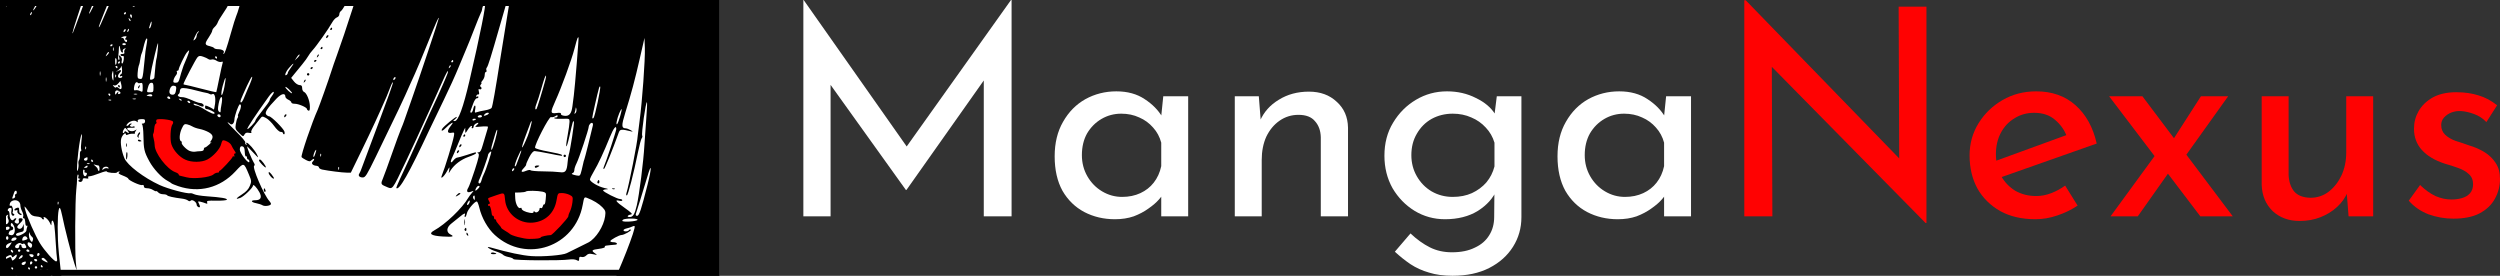 <svg width="2085" height="230" viewBox="0 0 2085 230" fill="none" xmlns="http://www.w3.org/2000/svg">
<rect x="0" y="0" width="2085" height="230" fill="#333333" stroke="none"/>
<g clip-path="url(#clip0_666_12637)">
<rect width="600" height="230" fill="white"/>
<path d="M126 123V101.5L126.5 96L150.5 98L146 109V119L151 126L158 130H168L177 124L182.5 114H189.5L197 124L199 132L189.5 142.5L170 150.5H150.5L137.5 142.5L126 123Z" fill="#FF0202" stroke="black"/>
<path d="M406.5 178L402.5 166L413.5 157L422.5 160L425 171.5L431.5 178L441 183.5L453 180L458.5 171.5L462 157H471.5L481 163V171.5L475.5 183.5L466 195L453 202.5H441L425 199L413.5 189L406.5 178Z" fill="#FF0202" stroke="black"/>
<path fill-rule="evenodd" clip-rule="evenodd" d="M-77.904 17.239C-85.448 49.114 -88.03 64.52 -90.516 92.5C-91.771 106.614 -92.567 111.364 -94.204 114.5C-95.352 116.7 -99.631 124.575 -103.712 132C-107.794 139.425 -113.765 151.35 -116.983 158.5C-120.2 165.65 -125.345 176.99 -128.416 183.699C-133.059 193.843 -133.987 196.791 -133.921 201.199C-133.878 204.115 -133.588 205.825 -133.278 205C-128.926 193.432 -116.019 163.778 -109.556 150.5C-101.183 133.295 -93.094 118.668 -92.965 120.5C-92.457 127.755 -93.419 148.722 -94.475 153.408C-95.23 156.759 -97.032 167.6 -98.479 177.5C-99.925 187.4 -101.55 196.306 -102.089 197.291C-102.627 198.276 -102.819 199.484 -102.515 199.976C-101.675 201.335 -104.629 222.951 -106.277 227.5C-107.073 229.7 -108.71 235.775 -109.914 241C-111.117 246.225 -112.334 251.287 -112.618 252.25C-113.107 253.905 -109.356 254 -43.651 254C11.001 254 25.941 253.733 26.338 252.75C26.741 251.75 26.858 251.75 26.921 252.75C26.98 253.687 30.513 254 41.019 254H55.038L54.521 251.75C52.38 242.437 48.822 212.751 48.319 200C47.708 184.533 48.44 172.536 49.939 173.462C50.374 173.731 51.275 176.775 51.94 180.226C53.639 189.032 59.59 212.336 61.971 219.5L63.965 225.5L63.232 218.5C62.37 210.261 62.634 167.167 63.6 158.5C63.968 155.2 64.292 150.838 64.32 148.806C64.348 146.774 64.718 145.326 65.142 145.588C65.566 145.85 65.659 146.725 65.349 147.532C65.026 148.376 65.363 149.007 66.143 149.015C67.285 149.028 67.286 149.167 66.143 149.89C65.197 150.49 65.122 150.957 65.893 151.434C67.295 152.3 69 151.282 69 149.58C69 148.71 69.88 148.446 71.649 148.784C73.477 149.133 74.078 148.935 73.59 148.145C73.155 147.441 73.602 147 74.751 147C75.78 147 79.406 145.908 82.81 144.574C86.215 143.24 89 142.518 89 142.969C89 144.046 97.005 144.801 97.634 143.784C97.9 143.353 98.654 143.007 99.309 143.015C100.141 143.026 100.107 143.28 99.195 143.858C98.293 144.431 99.296 145.223 102.445 146.426C104.95 147.383 107 148.538 107 148.993C107 150.318 117.007 154.934 118.575 154.333C119.444 153.999 120 154.413 120 155.393C120 156.483 120.893 157 122.777 157C124.305 157 126.496 157.659 127.646 158.465C128.796 159.27 129.957 159.709 130.226 159.441C130.495 159.172 131.284 159.638 131.98 160.476C132.676 161.314 134.513 162 136.063 162C137.614 162 139.124 162.391 139.419 162.869C139.937 163.707 144.769 164.788 151.957 165.673C153.858 165.907 156.015 166.597 156.749 167.207C157.69 167.988 158.398 168.002 159.145 167.255C160.355 166.045 164 168.603 164 170.663C164 172.043 165.865 173.468 166.648 172.686C166.931 172.403 166.627 171.171 165.972 169.948C164.879 167.906 164.974 167.767 167.141 168.234C168.439 168.514 170.366 169.104 171.424 169.545C172.933 170.175 173.217 170.009 172.744 168.775C172.222 167.414 173.277 167.222 180.557 167.351C185.384 167.436 189.086 167.079 189.237 166.512C189.532 165.405 184.447 164.558 172.273 163.685C167.748 163.361 163.131 162.605 162.012 162.006C160.893 161.407 159.42 161.026 158.739 161.159C155.813 161.73 140.24 157.574 133.163 154.334C120.039 148.326 106.203 137.809 103.779 132C101.359 126.202 100.177 118.942 101.105 115.581C101.962 112.477 105 109.736 105 112.067C105 112.679 105.682 112.74 106.75 112.222C107.713 111.755 109.527 111.454 110.782 111.552C112.037 111.65 112.828 111.495 112.54 111.207C112.253 110.919 112.576 109.968 113.259 109.092C114.301 107.756 114.259 107.663 113 108.516C111.242 109.706 109.006 109.764 107.25 108.665C104.97 107.237 105.954 106.303 109.489 106.54C111.408 106.669 112.727 106.368 112.42 105.871C112.113 105.374 111.443 105.226 110.931 105.543C110.419 105.859 109.502 105.81 108.893 105.434C108.122 104.957 108.197 104.49 109.143 103.89C110.051 103.315 110.106 103.026 109.309 103.015C108.654 103.007 107.84 103.45 107.5 104C107.16 104.55 106.389 105 105.786 105C105.183 105 105.462 104.147 106.405 103.105C108.495 100.796 112.492 99.9 114.02 101.399C114.842 102.205 115.057 102.101 114.821 101.014C114.594 99.963 115.452 99.476 117.75 99.351C120.346 99.21 121 99.559 121 101.087C121 102.236 120.301 103.006 119.25 103.015C118.262 103.024 117.935 103.35 118.5 103.765C119.05 104.169 119.55 108.325 119.612 113C119.762 124.383 120.261 126.581 124.458 134.354C128.02 140.951 134.783 148.215 139.858 150.895C141.311 151.663 142.725 152.563 143 152.895C143.275 153.228 145.816 154.29 148.647 155.255C166.006 161.172 183.605 156.645 196.297 142.996C203.521 135.228 203.238 135.157 207.697 145.826C209.798 150.851 209.836 151.37 208.372 155.029C207.286 157.743 205.335 159.86 201.872 162.082C196.62 165.452 195.986 166.716 200.386 165.043C203.355 163.915 211 156.54 211 154.805C211 153.06 214.287 156.477 216.394 160.412C218.675 164.673 217.433 167 212.878 167C208.804 167 209.303 168.647 213.623 169.457C215.616 169.831 218.023 170.622 218.972 171.215C220.844 172.384 226 171.531 226 170.052C226 169.552 225.438 168.536 224.75 167.794C220.053 162.727 209.844 138.89 212.054 138.15C212.706 137.932 212.524 136.922 211.572 135.469C210.231 133.423 206.002 123.244 206.001 122.06C206 121.817 208.267 124.067 211.038 127.06C215.648 132.037 215.933 132.202 214.384 129C212.593 125.299 207.136 119 205.721 119C205.26 119 205.203 119.52 205.595 120.155C206.041 120.876 205.869 121.037 205.138 120.585C204.494 120.187 204.254 119.399 204.603 118.833C204.953 118.266 201.597 114.248 197.145 109.902C192.692 105.556 189.398 102 189.825 102C190.251 102 191.14 102.54 191.8 103.2C193.374 104.774 195.406 102.87 195.5 99.733C195.598 96.473 199.005 87 200.08 87C201.47 87 201.173 90.144 199.476 93.399C198.645 94.993 198.193 96.527 198.473 96.807C198.754 97.087 198.598 97.807 198.128 98.408C197.658 99.009 196.994 101.332 196.653 103.57C196.091 107.262 196.349 107.946 199.425 110.927C202.665 114.068 202.862 114.126 203.872 112.239C204.654 110.778 205.628 110.397 207.613 110.777C209.468 111.131 210.079 110.937 209.591 110.147C209.202 109.518 210.255 107.315 211.93 105.252C213.605 103.188 215.796 100.432 216.798 99.126C218.573 96.812 218.702 96.794 221.842 98.418C223.614 99.335 226.667 102.315 228.626 105.042C230.755 108.006 232.954 110 234.094 110C235.142 110 236 110.45 236 111C236 111.55 236.408 112 236.906 112C237.405 112 237.55 110.994 237.228 109.765C236.578 107.278 226.266 97 224.421 97C223.774 97 222.686 96.326 222.002 95.502C220.604 93.817 222.89 90.281 230.537 82.301C234.649 78.008 238 77.257 238 80.628C238 81.406 239.125 82.555 240.5 83.182C241.875 83.808 243 84.832 243 85.457C243 86.082 244.238 86.566 245.75 86.534C248.794 86.468 256 89.549 256 90.916C256 91.395 256.573 92.006 257.274 92.275C258.189 92.626 258.518 91.598 258.441 88.632C258.317 83.798 255.737 77.497 253.537 76.653C252.692 76.328 252 74.924 252 73.531C252 71.589 251.476 70.987 249.75 70.945C248.497 70.914 246.465 69.579 245.163 67.931L242.826 64.974L245.451 61.737C246.894 59.957 249.855 56.339 252.031 53.697C254.206 51.056 256.494 47.906 257.115 46.697C257.736 45.489 259.378 43.284 260.763 41.798C263.94 38.391 274.301 23.692 276.959 18.823C278.063 16.8 279.874 14.857 280.983 14.505C282.092 14.153 283 13.018 283 11.982C283 10.947 283.563 9.74 284.25 9.3C284.938 8.86 286.541 6.588 287.814 4.25L290.128 -1.02539e-05H245.635H201.142L199.532 5.75C198.647 8.912 197.488 12.4 196.955 13.5C196.423 14.6 194.468 20.9 192.611 27.5C188.95 40.513 187.374 45 186.466 45C186.145 45 186.191 44.5 186.569 43.888C187.474 42.424 185.172 41.034 181.809 41.015C180.329 41.007 178.861 40.585 178.548 40.077C178.234 39.569 176.637 38.86 175 38.5C170.676 37.55 170.518 36.504 173.935 31.441C175.621 28.943 177 26.317 177 25.605C177 24.893 177.889 23.506 178.974 22.523C180.06 21.54 181.239 19.824 181.593 18.709C181.946 17.593 183.982 14.165 186.117 11.09C188.251 8.016 189.998 5.085 189.999 4.579C189.999 4.072 190.745 2.835 191.655 1.829C193.256 0.06 192.015 -1.02539e-05 153.855 -1.02539e-05C114.154 -1.02539e-05 111.386 0.237 112.646 3.521C113.292 5.202 111.347 6.371 110.415 4.862C109.93 4.077 110.128 3.961 111.015 4.51C111.956 5.091 112.168 4.881 111.748 3.786C111.423 2.938 111.684 1.701 112.328 1.037C113.236 0.103 112.936 -0.094 111 0.165C109.625 0.349 108.5 1.025 108.5 1.667C108.5 2.308 108.177 3.157 107.781 3.552C107.386 3.947 107.251 3.291 107.482 2.094C107.887 -0.007 107.637 -0.072 100.275 0.209L92.65 0.5L89.075 8.65C87.109 13.132 84.888 18.221 84.141 19.957C83.393 21.694 82.606 22.939 82.391 22.724C82.176 22.51 84.025 17.434 86.5 11.444C88.975 5.455 91 0.43 91 0.277C91 0.125 88.608 -1.02539e-05 85.684 -1.02539e-05H80.368L77.506 5.988C73.918 13.495 73.049 13.208 76.403 5.624L78.89 -1.02539e-05H75.033H71.175L68.224 7.75C66.601 12.013 64.247 18.323 62.994 21.774C58.856 33.163 59.936 27.609 64.51 13.969C66.98 6.607 69 0.452 69 0.292C69 0.131 60.983 -1.02539e-05 51.184 -1.02539e-05H33.368L31.137 3.97C29.91 6.154 28.423 8.239 27.832 8.604C27.242 8.968 27.981 7.182 29.475 4.633L32.19 -1.02539e-05H20.33H8.47L-2.391 17.75C-16.179 40.284 -18.974 44.669 -18.988 43.791C-18.999 43.126 -2.274 13.679 2.476 6C3.667 4.075 4.973 1.938 5.379 1.25C5.962 0.264 0.985 0.002 -18.191 0.009L-42.5 0.018L-47.828 13.759C-52.34 25.396 -57.707 37.162 -55.465 30.5C-55.095 29.4 -54.42 27.375 -53.966 26C-53.512 24.625 -51.149 18.244 -48.715 11.819L-44.29 0.138L-59.054 0.058L-73.819 -0.023L-77.904 17.239ZM294.053 7.25C289.629 21.122 284.093 37.553 280.996 46C279.282 50.675 277.183 56.75 276.331 59.5C274.419 65.673 266.222 88.771 264.975 91.5C260.32 101.682 250.741 129.772 251.502 131.004C251.798 131.482 253.455 132.579 255.185 133.442C258.066 134.88 258.484 134.872 260.165 133.351C262.17 131.537 262.747 132.853 260.8 134.8C259.291 136.309 260.811 138.035 263.851 138.264C265.033 138.353 266 138.969 266 139.633C266 140.298 267.238 141.1 268.75 141.417C273.918 142.499 285.495 143.96 289.053 143.98L292.605 144L301.968 124.75C309.902 108.438 315.743 95.808 322.435 80.5C323.156 78.85 324.567 75.291 325.57 72.59C326.573 69.89 327.553 68.16 327.749 68.746C327.944 69.332 322.515 84.591 315.684 102.656C308.853 120.72 302.661 137.3 301.923 139.5C301.186 141.7 300.188 144.043 299.705 144.706C298.427 146.464 299.755 148 302.554 148C304.717 148 305.933 146.065 313.39 130.75C330.924 94.74 337.485 80.908 341.733 71C342.559 69.075 344.494 64.8 346.035 61.5C347.576 58.2 352.275 46.975 356.477 36.555C363.723 18.591 365.9 13.679 365.97 15.142C366.017 16.142 349.825 64.669 343.494 82.5C340.37 91.3 337.45 99.625 337.006 101C336.562 102.375 335.418 105.3 334.463 107.5C333.509 109.7 330.13 118.925 326.954 128C323.778 137.075 320.464 146.173 319.59 148.218C317.395 153.351 317.512 153.769 321.622 155.487C327.856 158.091 326.413 159.895 338.803 134C342.093 127.125 345.773 119.25 346.981 116.5C348.19 113.75 350.455 108.8 352.015 105.5C353.575 102.2 356.861 95 359.317 89.5C361.774 84 364.907 77.025 366.28 74C367.653 70.975 369.758 66.319 370.957 63.653C372.157 60.987 373.365 59.032 373.642 59.308C373.918 59.585 372.987 62.342 371.572 65.435C370.158 68.529 369 71.22 369 71.416C369 71.749 362.273 86.463 357.989 95.5C356.947 97.7 353.198 106.025 349.66 114C343.414 128.076 341.032 133.303 333.709 149C331.784 153.125 330.353 156.654 330.529 156.841C332.79 159.253 341.101 144.631 358.007 108.5C360.323 103.55 365.739 92.3 370.042 83.5C374.346 74.7 379.969 62.325 382.538 56C385.107 49.675 388.017 42.7 389.004 40.5C389.991 38.3 392.884 31.1 395.434 24.5C397.983 17.9 400.504 11.719 401.035 10.764C401.566 9.809 402 8.6 402 8.079C402 6.345 404.047 1.714 404.579 2.246C405.593 3.26 400.417 29.066 391.491 67.5C386.355 89.612 382.18 101.022 379.245 100.968C377.665 100.939 377.682 100.799 379.427 99.479C380.487 98.677 381.14 97.806 380.878 97.545C380.267 96.934 369.914 105.403 368.768 107.45C367.397 109.9 369.4 109.269 372.076 106.408C373.409 104.983 375.398 103.333 376.496 102.741C378.109 101.873 377.954 102.371 375.691 105.339C372.592 109.402 372.956 111.433 376.658 110.725C378.883 110.3 379.039 110.518 378.565 113.381C377.773 118.156 370.987 140.335 368.467 146.386C366.904 150.139 370.22 147.465 372.718 142.959C374.93 138.967 375.138 138.815 374.701 141.5L374.213 144.5L375.856 142.001C379.048 137.15 384.544 133.028 390.736 130.842C394.181 129.625 397 128.263 397 127.815C397 126.723 397.16 126.693 389.355 129.215C385.585 130.434 381.909 131.45 381.187 131.473C380.465 131.497 379.012 132.637 377.959 134.008C375.718 136.925 375.281 134.915 377.305 131C378.015 129.625 380.128 124.675 382 120C383.872 115.325 385.985 110.375 386.695 109L387.988 106.5L388.011 109C388.033 111.432 388.09 111.412 390.115 108.25C391.26 106.462 392.629 105 393.157 105C393.686 105 393.84 105.45 393.5 106C393.16 106.55 393.359 107 393.941 107C394.523 107 395 106.341 395 105.535C395 104.73 395.9 103.589 397 103C399.466 101.68 399.625 102.769 397.25 104.708C395.702 105.972 396.164 106.07 401.25 105.56C404.413 105.242 407 105.356 407 105.813C407 106.27 406.356 108.636 405.569 111.072C404.781 113.507 403.419 118.088 402.541 121.25C401.391 125.391 400.462 127.004 399.222 127.015C397.885 127.027 397.801 127.221 398.846 127.883C399.929 128.57 399.378 131.249 396.021 141.618C393.727 148.703 391.279 155.4 390.58 156.5C388.631 159.571 389.614 161.097 392.769 159.898C395.38 158.905 395.387 158.915 393.541 160.955C392.516 162.087 391.188 163.862 390.589 164.9C385.517 173.683 371.66 186.931 361.929 192.299C357.106 194.959 359.634 196.669 369.235 197.239C377.595 197.735 379.257 197.308 375.744 195.566C371.927 193.674 372.29 189.635 376.574 186.339C378.603 184.777 381.726 182.263 383.514 180.75C387.15 177.673 388.496 177.265 387.638 179.5C387.322 180.325 387.442 181 387.906 181C388.37 181 389.028 179.608 389.369 177.906C389.953 174.983 395.8 168 397.663 168C398.138 168 399.081 170.363 399.759 173.25C401.742 181.702 406.818 190.633 412.686 195.996C438.827 219.887 479.599 205.879 485.985 170.813C487.159 164.368 487.288 164.159 489.567 165.026C494.812 167.02 499.652 169.977 502.392 172.862C504.986 175.592 505.22 176.377 504.661 180.456C503.538 188.649 497.02 198.833 490.754 202.188C488.964 203.146 484.575 205.328 481 207.038C477.425 208.747 473.676 210.59 472.668 211.133C469.476 212.852 452.85 214.237 443.235 213.586C435.568 213.066 424.165 210.656 409.094 206.369C404.273 204.998 408.022 207.846 413.262 209.536C416.143 210.465 418.95 211.779 419.5 212.456C420.05 213.134 422.155 213.997 424.177 214.375C426.2 214.754 428.008 215.525 428.197 216.09C428.575 217.224 467.391 217.514 474.578 216.436C477.035 216.068 479.647 216.276 480.886 216.939C482.734 217.928 483 217.799 483 215.919C483 214.233 483.45 213.884 485.074 214.309C486.343 214.641 487.863 214.137 488.988 213.012C490.487 211.513 491.54 211.326 494.664 212.004C498.325 212.797 498.397 212.765 496.25 211.296C492.868 208.981 493.462 208.298 499.514 207.542C502.546 207.163 504.769 206.436 504.454 205.926C504.14 205.417 504.696 204.923 505.691 204.829C506.686 204.735 508.175 204.558 509 204.435C509.825 204.313 511.539 204.165 512.809 204.106C515.863 203.966 514.586 202 511.441 202C510.098 202 509 201.595 509 201.101C509 200.068 516.433 196 518.319 196C520.467 196 527.141 192.205 526.112 191.569C525.577 191.238 524.856 191.425 524.51 191.984C523.705 193.286 520 193.315 520 192.019C520 191.48 521.237 190.777 522.75 190.459C524.263 190.14 526.239 189.483 527.142 188.998C528.045 188.514 528.993 188.326 529.248 188.581C530.698 190.032 516.812 225.47 507.637 243.73C505.087 248.807 503 253.194 503 253.48C503 253.766 524.825 254 551.5 254H600V127V-1.02539e-05H512.561H425.123L424.438 4.75C424.061 7.362 422.905 14.45 421.869 20.5C420.833 26.55 418.862 38.7 417.489 47.5C413.172 75.166 410.776 88.744 409.984 90.025C409.563 90.707 407.032 91.617 404.359 92.049C401.687 92.481 398.641 93.172 397.591 93.585C395.89 94.254 395.752 93.992 396.316 91.168C396.665 89.426 396.567 88 396.1 88C395.633 88 394.98 89.35 394.65 91C394.32 92.65 393.541 94 392.918 94C392.235 94 392.069 93.306 392.499 92.25C392.891 91.288 393.881 88.588 394.7 86.25C395.518 83.913 396.821 82 397.594 82C398.367 82 399 81.523 399 80.941C399 80.359 398.492 80.196 397.87 80.58C397.178 81.008 396.936 80.74 397.245 79.889C397.523 79.125 398.266 78.616 398.896 78.757C399.658 78.928 399.818 78.125 399.375 76.358C398.928 74.576 399.063 73.921 399.785 74.367C400.377 74.733 401.125 74.606 401.447 74.085C401.769 73.564 401.553 72.842 400.968 72.48C400.227 72.022 400.26 71.392 401.074 70.411C401.718 69.635 401.895 69 401.467 69C401.04 69 401.491 68.115 402.47 67.033C403.449 65.951 404.25 63.926 404.25 62.533C404.25 61.14 404.692 60 405.232 60C405.772 60 405.976 59.38 405.685 58.622C405.394 57.864 405.529 56.851 405.985 56.372C406.996 55.308 409.501 47.314 416.6 22.5C419.589 12.05 422.283 2.713 422.585 1.75C423.105 0.096 419.659 -1.02539e-05 359.75 -1.02539e-05H296.365L294.053 7.25ZM25.459 11.067C25.096 11.653 25.014 12.348 25.276 12.61C25.538 12.872 26.019 12.392 26.345 11.543C27.021 9.781 26.445 9.471 25.459 11.067ZM103.5 11C103.16 11.55 103.359 12 103.941 12C104.523 12 105 11.55 105 11C105 10.45 104.802 10 104.559 10C104.316 10 103.84 10.45 103.5 11ZM108.638 13.5C108.955 14.325 109.391 15 109.607 15C109.823 15 110 14.325 110 13.5C110 12.675 109.564 12 109.031 12C108.499 12 108.322 12.675 108.638 13.5ZM107.564 16.293C107.94 17.279 108.499 17.834 108.807 17.526C109.115 17.219 108.808 16.412 108.124 15.733C107.136 14.753 107.022 14.868 107.564 16.293ZM125.469 19.5C125.211 20.325 124.78 21.698 124.511 22.552C124.243 23.406 124.414 23.862 124.892 23.567C125.37 23.271 125.978 21.898 126.242 20.515C126.764 17.782 126.226 17.075 125.469 19.5ZM275.5 24C275.16 24.55 275.359 25 275.941 25C276.523 25 277 24.55 277 24C277 23.45 276.802 23 276.559 23C276.316 23 275.84 23.45 275.5 24ZM103.667 24.667C103.3 25.033 103 25.798 103 26.367C103 26.993 103.466 26.934 104.183 26.217C104.834 25.566 105.134 24.801 104.85 24.517C104.566 24.233 104.033 24.3 103.667 24.667ZM106.459 25.067C106.096 25.653 106.014 26.348 106.276 26.61C106.538 26.872 107.019 26.392 107.345 25.543C108.021 23.781 107.445 23.471 106.459 25.067ZM164.318 27.25C163.808 27.938 162.828 29.813 162.14 31.418C161.024 34.024 161.056 34.198 162.445 33.046C163.3 32.336 164 31 164 30.078C164 29.155 164.54 27.86 165.2 27.2C165.86 26.54 166.14 26 165.822 26C165.505 26 164.828 26.563 164.318 27.25ZM-79.305 42.23C-84.562 69.092 -88.634 97.47 -87.83 101.646C-87.544 103.128 -87.024 102.774 -85.236 99.882C-83.706 97.407 -83 94.694 -83 91.293C-83 88.559 -81.404 73.596 -79.452 58.042C-77.501 42.488 -76.086 29.581 -76.306 29.36C-76.527 29.14 -77.876 34.931 -79.305 42.23ZM272.667 29.667C272.3 30.033 272 30.798 272 31.367C272 31.993 272.466 31.934 273.183 31.217C273.834 30.566 274.134 29.801 273.85 29.517C273.566 29.233 273.033 29.3 272.667 29.667ZM101.269 31.373C100.951 31.888 101.178 32.008 101.773 31.64C102.369 31.272 103.144 31.877 103.495 32.985C104.15 35.049 106 35.798 106 34C106 33.45 105.495 33 104.878 33C104.083 33 104.105 32.579 104.953 31.556C105.937 30.37 105.767 30.142 104 30.275C102.816 30.364 101.588 30.858 101.269 31.373ZM481.678 31.712C481.391 32.177 480.194 36.323 479.019 40.926C476.737 49.863 468.234 73.068 463.11 84.343C458.823 93.775 458.935 94.953 464.046 94.267C466.968 93.875 468.01 94.068 467.796 94.963C467.622 95.691 468.782 96.356 470.616 96.577C474.737 97.075 476.637 94.82 477.419 88.5C477.76 85.75 478.28 81.7 478.576 79.5C479.468 72.861 482.827 31.524 482.502 31.183C482.336 31.009 481.965 31.247 481.678 31.712ZM121.103 34.25C120.636 35.487 119.92 38.075 119.51 40C119.1 41.925 118.508 43.931 118.195 44.458C117.882 44.984 117.452 46.559 117.24 47.958C116.621 52.05 116.316 53.408 115.658 55C115.318 55.825 114.918 58.525 114.769 61C114.534 64.931 114.769 65.538 116.628 65.804C118.521 66.074 118.839 65.465 119.505 60.304C119.917 57.112 120.41 52.475 120.602 50C121.028 44.501 121.536 40.668 122.493 35.75C123.296 31.625 122.44 30.702 121.103 34.25ZM533.643 48.544C529.468 66.843 526.579 77.654 521.499 94C518.175 104.693 518.24 106.956 521.872 107.035C522.768 107.055 524.625 107.749 526 108.577C527.921 109.735 528.037 109.97 526.5 109.595C518.154 107.557 517.075 107.665 516.012 110.642C510.888 124.989 504.376 141 503.664 141C503.181 141 503.133 140.212 503.558 139.25C505.57 134.688 513.946 109.285 513.971 107.667C514.031 103.859 511.677 106.85 508.566 114.535C503.559 126.903 498.835 136.99 495.265 142.941C493.469 145.934 492 148.966 492 149.679C492 151.559 498.954 155.657 504.085 156.801C507.42 157.545 507.828 157.812 505.75 157.893C504.237 157.952 503 158.375 503 158.833C503 159.989 514.86 166 517.14 166C518.163 166 519 166.459 519 167.019C519 167.607 517.942 167.772 516.5 167.411C512.246 166.343 513.736 168.292 521.157 173.5C526.441 177.209 527.793 178.59 526.39 178.847C523.231 179.427 522.346 181 525.179 181C527.949 181 529.34 178.718 531.072 171.335C533.163 162.418 536.695 134.498 537.439 121C537.697 116.325 538.389 106.473 538.978 99.107C539.566 91.741 539.834 85.501 539.573 85.239C538.634 84.3 534.73 111.754 535.602 113.165C535.916 113.673 535.729 114.63 535.188 115.294C534.646 115.957 533.246 121.225 532.076 127C528.524 144.524 523.755 163 522.783 163C522.278 163 522.108 162.212 522.404 161.25C524.735 153.679 531.597 118.787 531.892 113C531.935 112.175 532.612 106.775 533.398 101C535.59 84.883 538.152 49.49 537.808 40.07L537.5 31.64L533.643 48.544ZM102 36.833C102 37.292 102.675 37.667 103.5 37.667C104.325 37.667 105 37.292 105 36.833C105 36.375 104.325 36 103.5 36C102.675 36 102 36.375 102 36.833ZM129.183 45.25C126.766 55.462 126.031 58.941 125.293 63.683C124.862 66.448 125.051 66.8 126.732 66.36C127.796 66.082 128.704 65.324 128.75 64.677C129.173 58.664 130.165 49.54 130.446 49.077C130.982 48.193 132.213 36 131.766 36C131.549 36 130.387 40.163 129.183 45.25ZM92 38.059C92 38.641 92.45 38.84 93 38.5C93.55 38.16 94 37.684 94 37.441C94 37.198 93.55 37 93 37C92.45 37 92 37.477 92 38.059ZM99.129 40.647C99.13 42.216 98.909 44.962 98.638 46.75C98.363 48.568 98.584 50 99.14 50C99.716 50 99.835 49.055 99.423 47.758C98.78 45.733 98.877 45.653 100.42 46.934C101.543 47.865 101.929 49.149 101.545 50.676C101.224 51.954 101.371 53 101.872 53C102.372 53 102.959 51.476 103.177 49.614C103.448 47.29 103.2 46.37 102.387 46.682C101.735 46.932 100.905 46.656 100.542 46.068C100.152 45.436 100.766 45 102.048 45C103.477 45 104.034 44.531 103.685 43.622C103.394 42.864 103.684 41.712 104.328 41.063C105.227 40.157 105.079 40.042 103.693 40.57C102.639 40.971 102.118 41.865 102.443 42.713C102.765 43.551 102.511 44.004 101.842 43.781C101.205 43.568 100.519 42.32 100.319 41.008C99.79 37.541 99.128 37.34 99.129 40.647ZM94.158 41C94.158 42.375 94.385 42.938 94.662 42.25C94.94 41.563 94.94 40.438 94.662 39.75C94.385 39.063 94.158 39.625 94.158 41ZM267.5 40C267.16 40.55 267.359 41 267.941 41C268.523 41 269 40.55 269 40C269 39.45 268.802 39 268.559 39C268.316 39 267.84 39.45 267.5 40ZM155.824 43.75C154.166 45.703 149 56.512 149 58.027C149 58.562 148.523 59 147.941 59C147.359 59 147.178 59.478 147.539 60.063C147.9 60.648 147.54 61.885 146.739 62.813C145.938 63.741 145.036 65.513 144.735 66.75C144.284 68.604 144.604 69 146.555 69C148.503 69 149.116 68.247 150.011 64.75C150.609 62.413 151.369 59.825 151.7 59C152.031 58.175 152.411 56.995 152.544 56.377C152.677 55.759 153.461 53.734 154.286 51.877C156.875 46.047 158.22 42 157.567 42C157.425 42 156.641 42.788 155.824 43.75ZM88.964 45.164C87.819 47.397 87.846 47.424 89.574 45.774C90.568 44.824 91.107 43.773 90.771 43.438C90.436 43.103 89.623 43.88 88.964 45.164ZM247.515 47.719L245.759 50.5L248.074 48.278C249.347 47.056 250.137 45.804 249.83 45.497C249.522 45.189 248.481 46.189 247.515 47.719ZM264.564 46.707C264.022 48.132 264.136 48.247 265.124 47.267C265.808 46.588 266.115 45.781 265.807 45.474C265.499 45.166 264.94 45.721 264.564 46.707ZM164.641 47.845C163.194 49.443 153.048 68.852 153.015 70.083C153.007 70.404 153.563 70.68 154.25 70.696C154.938 70.713 161.043 72.182 167.818 73.962C174.593 75.741 180.243 77.04 180.373 76.849C180.504 76.657 181.647 71.347 182.914 65.048C184.181 58.749 185.444 53.007 185.72 52.287C186.056 51.412 185.685 51.184 184.604 51.599C183.713 51.94 181.887 51.5 180.545 50.621C179.203 49.742 177.4 49.293 176.54 49.623C175.679 49.953 174.418 49.789 173.737 49.257C173.057 48.725 171.074 47.811 169.332 47.226C166.721 46.348 165.896 46.457 164.641 47.845ZM179.5 48C179.84 48.55 180.316 49 180.559 49C180.802 49 181 48.55 181 48C181 47.45 180.523 47 179.941 47C179.359 47 179.16 47.45 179.5 48ZM96.015 50.75C96.007 52.538 96.173 54 96.383 54C97.293 54 97.679 50.102 96.893 48.861C96.307 47.936 96.026 48.54 96.015 50.75ZM262 51.059C262 51.641 262.45 51.84 263 51.5C263.55 51.16 264 50.684 264 50.441C264 50.198 263.55 50 263 50C262.45 50 262 50.477 262 51.059ZM376.5 51C376.16 51.55 376.359 52 376.941 52C377.523 52 378 51.55 378 51C378 50.45 377.802 50 377.559 50C377.316 50 376.84 50.45 376.5 51ZM98.5 52C98.16 52.55 98.359 53 98.941 53C99.523 53 100 52.55 100 52C100 51.45 99.802 51 99.559 51C99.316 51 98.84 51.45 98.5 52ZM241.104 56.535C238.199 59.843 236.778 63.873 239 62.5C239.55 62.16 240 61.428 240 60.874C240 60.32 241.178 58.322 242.619 56.433C246.037 51.952 245.071 52.016 241.104 56.535ZM101.168 55.128C101.076 56.023 99.988 57.499 98.75 58.407L96.5 60.058L98.75 58.994C101.166 57.851 101.754 58.846 99.81 60.79C97.852 62.748 98.001 65 100.088 65C101.14 65 102 64.523 102 63.941C102 63.359 101.55 63.16 101 63.5C100.45 63.84 100 63.679 100 63.142C100 62.606 100.483 62.006 101.074 61.809C101.694 61.602 101.976 59.773 101.742 57.475C101.519 55.289 101.261 54.233 101.168 55.128ZM374.564 55.707C374.022 57.132 374.136 57.247 375.124 56.267C375.808 55.588 376.115 54.781 375.807 54.474C375.499 54.166 374.94 54.721 374.564 55.707ZM96.5 56C96.84 56.55 97.316 57 97.559 57C97.802 57 98 56.55 98 56C98 55.45 97.523 55 96.941 55C96.359 55 96.16 55.45 96.5 56ZM259 57.059C259 57.641 259.45 57.84 260 57.5C260.55 57.16 261 56.684 261 56.441C261 56.198 260.55 56 260 56C259.45 56 259 56.477 259 57.059ZM83.195 61.5C83.215 63.15 83.439 63.704 83.693 62.731C83.947 61.758 83.93 60.408 83.656 59.731C83.382 59.054 83.175 59.85 83.195 61.5ZM93.467 61.274C93.154 62.524 93.303 64.645 93.799 65.987C94.541 67.992 94.684 67.586 94.601 63.713C94.488 58.418 94.291 57.994 93.467 61.274ZM256 62C256 62.55 256.45 63 257 63C257.55 63 258 62.55 258 62C258 61.45 257.55 61 257 61C256.45 61 256 61.45 256 62ZM96.079 63.583C96.127 64.748 96.364 64.985 96.683 64.188C96.972 63.466 96.936 62.603 96.604 62.271C96.272 61.939 96.036 62.529 96.079 63.583ZM454.096 65.25C453.627 66.487 452.263 70.992 451.066 75.259C449.87 79.526 448.214 84.637 447.387 86.617C446.063 89.785 446.119 92.214 447.485 90.849C447.931 90.402 452.467 75.52 454.829 66.75C455.935 62.644 455.457 61.666 454.096 65.25ZM88.195 66.5C88.215 68.15 88.439 68.704 88.693 67.731C88.947 66.758 88.93 65.408 88.656 64.731C88.382 64.054 88.175 64.85 88.195 66.5ZM206.114 71.25C200.5 83.478 199.987 84.874 200.903 85.44C201.39 85.741 202.548 84.077 203.476 81.744C204.405 79.41 205.774 76.15 206.52 74.5C209.515 67.87 210.861 64 210.17 64C209.77 64 207.945 67.263 206.114 71.25ZM328.667 64.667C328.3 65.033 328 65.798 328 66.367C328 66.993 328.466 66.934 329.183 66.217C329.834 65.566 330.134 64.801 329.85 64.517C329.566 64.233 329.033 64.3 328.667 64.667ZM185.713 71.68C184.731 75.425 184.34 78.74 184.823 79.223C185.307 79.707 186.328 76.771 187.146 72.543C187.949 68.394 188.35 65 188.036 65C187.722 65 186.676 68.006 185.713 71.68ZM253.564 67.707C253.022 69.132 253.136 69.247 254.124 68.267C254.808 67.588 255.115 66.781 254.807 66.474C254.499 66.166 253.94 66.721 253.564 67.707ZM98.558 69.662C97.452 70.953 96.073 71.582 95.136 71.222C93.75 70.69 93.738 70.806 95.033 72.211C95.84 73.087 96.659 73.37 96.854 72.84C97.048 72.311 98.005 72.6 98.98 73.482C101.118 75.416 102.015 73.897 101.037 70L100.409 67.5L98.558 69.662ZM113.388 68.782C112.777 69.177 112.077 70.897 111.833 72.606C111.469 75.153 111.695 75.631 113.092 75.266C114.029 75.021 115.742 75.326 116.898 75.945C118.877 77.005 119 76.828 119 72.919C119 69.293 118.753 68.831 117.048 69.277C115.974 69.558 114.962 69.4 114.798 68.926C114.634 68.452 114 68.387 113.388 68.782ZM123.346 73C122.282 76.983 122.29 77 125.139 77C127.81 77 128 76.735 128 73C128 69.82 127.632 69 126.207 69C124.959 69 124.088 70.217 123.346 73ZM98.5 72C98.84 72.55 99.316 73 99.559 73C99.802 73 100 72.55 100 72C100 71.45 99.523 71 98.941 71C98.359 71 98.16 71.45 98.5 72ZM115.459 72.067C115.096 72.653 115.014 73.348 115.276 73.61C115.538 73.872 116.019 73.392 116.345 72.543C117.021 70.781 116.445 70.471 115.459 72.067ZM141.873 73.833C140.635 77.089 141.419 79 143.994 79C145.475 79 146.216 78.168 146.645 76.024C147.37 72.399 147.037 71.632 144.664 71.457C143.55 71.375 142.453 72.31 141.873 73.833ZM-55.429 79.966C-59.688 93.447 -64.154 110.965 -63.797 112.788C-63.308 115.289 -58.37 100.813 -56.536 91.5C-55.67 87.1 -54.311 81.046 -53.517 78.047C-51.279 69.591 -52.557 70.874 -55.429 79.966ZM238 72.633C238 73.785 242.981 78.352 243.582 77.751C243.801 77.533 242.634 76.065 240.99 74.49C239.345 72.915 238 72.079 238 72.633ZM499.643 73.107C498.319 77.668 493.978 96.738 493.988 97.95C493.996 98.928 494.329 99.071 495.012 98.388C496.17 97.23 501.297 72.964 500.543 72.21C500.27 71.937 499.865 72.341 499.643 73.107ZM151.25 73.679C150.563 73.947 150 75.003 150 76.024C150 77.046 149.543 78.165 148.984 78.51C147.372 79.506 148.889 81 151.512 81C153.795 81 155.517 81.563 162.651 84.641C164.384 85.388 166.495 86 167.342 86C169.053 86 170.536 87.797 169.599 88.735C169.268 89.066 167.985 88.851 166.748 88.259C162.997 86.461 160.851 85.95 161.507 87.011C161.843 87.555 162.879 88.033 163.809 88.073C164.739 88.113 166.85 88.988 168.5 90.017C175.747 94.537 179.009 95.852 178.992 94.25C178.983 93.352 174.14 91 172.301 91C171.585 91 171 90.325 171 89.5C171 88.675 171.204 88 171.453 88C172.47 88 177.542 90.519 178.104 91.302C178.436 91.766 179.009 89.583 179.377 86.452C180.035 80.854 178.917 77.315 176.887 78.57C176.399 78.871 175.445 78.775 174.768 78.356C174.09 77.937 172.852 77.524 172.018 77.438C171.183 77.351 167.8 76.564 164.5 75.688C156.919 73.676 152.841 73.058 151.25 73.679ZM96 77.28C96 79.348 96.025 79.351 97.582 77.441C98.868 75.863 99.064 75.817 98.633 77.199C98.253 78.414 98.534 78.732 99.618 78.316C100.684 77.907 100.82 77.42 100.077 76.677C98.152 74.752 96 75.07 96 77.28ZM223.952 80.792C212.892 96.227 205.741 107.074 206.273 107.607C206.881 108.215 212.989 101.887 212.995 100.643C212.999 99.887 214.646 97.603 222.949 86.842C224.077 85.38 225 83.753 225 83.227C225 82.7 225.908 81.115 227.018 79.705C228.127 78.294 228.651 76.902 228.181 76.612C227.711 76.321 225.808 78.202 223.952 80.792ZM90.5 79C90.84 79.55 91.316 80 91.559 80C91.802 80 92 79.55 92 79C92 78.45 91.523 78 90.941 78C90.359 78 90.16 78.45 90.5 79ZM111.75 78.662C112.438 78.94 113.563 78.94 114.25 78.662C114.938 78.385 114.375 78.158 113 78.158C111.625 78.158 111.063 78.385 111.75 78.662ZM123.528 78.966C121.776 79.602 121.86 79.74 124.278 80.202C125.775 80.488 127 80.362 127 79.92C127 78.59 125.614 78.209 123.528 78.966ZM139.575 80.879C139.265 81.38 139.684 82.048 140.506 82.364C141.328 82.679 142 82.528 142 82.028C142 80.672 140.223 79.83 139.575 80.879ZM182.335 86.516C181.55 90.847 181.621 92.271 182.667 93.139C183.684 93.983 184 93.861 184 92.622C184 91.73 184.07 90.786 184.155 90.524C184.24 90.261 184.619 88.011 184.996 85.524C186.02 78.781 183.571 79.694 182.335 86.516ZM110.75 82.662C111.438 82.94 112.563 82.94 113.25 82.662C113.938 82.385 113.375 82.158 112 82.158C110.625 82.158 110.063 82.385 110.75 82.662ZM149.733 83.124C150.412 83.808 151.219 84.115 151.526 83.807C151.834 83.499 151.279 82.94 150.293 82.564C148.868 82.022 148.753 82.136 149.733 83.124ZM90.813 83.683C91.534 83.972 92.397 83.936 92.729 83.604C93.061 83.272 92.471 83.036 91.417 83.079C90.252 83.127 90.015 83.364 90.813 83.683ZM156.5 85C156.84 85.55 157.568 86 158.118 86C158.668 86 158.84 85.55 158.5 85C158.16 84.45 157.432 84 156.882 84C156.332 84 156.16 84.45 156.5 85ZM480.136 90.168C480.061 91.086 479.709 92.661 479.353 93.668C478.853 95.082 478.987 95.241 479.937 94.365C480.615 93.741 480.968 92.166 480.721 90.865C480.474 89.564 480.211 89.251 480.136 90.168ZM516.413 94.553C514.475 99.193 513.402 104.841 514.714 103.5C515.796 102.394 519.132 91 518.374 91C518.112 91 517.23 92.599 516.413 94.553ZM404.065 95.421C403.097 96.588 403.257 96.746 404.958 96.301C407.46 95.646 408.693 94 406.681 94C405.891 94 404.714 94.64 404.065 95.421ZM181.285 96.354C181.83 97.989 184 98.305 184 96.75C184 95.971 183.313 95.333 182.472 95.333C181.632 95.333 181.098 95.793 181.285 96.354ZM237.667 95.667C237.3 96.033 237 96.798 237 97.367C237 97.993 237.466 97.934 238.183 97.217C238.834 96.566 239.134 95.801 238.85 95.517C238.566 95.233 238.033 95.3 237.667 95.667ZM398.5 97C398.16 97.55 398.809 98 399.941 98C401.073 98 402 97.55 402 97C402 96.45 401.352 96 400.559 96C399.766 96 398.84 96.45 398.5 97ZM462.689 97.114C461.693 97.693 460.26 97.93 459.504 97.64C457.928 97.035 445.47 121.177 446.276 123.276C446.545 123.977 451.409 125.347 457.413 126.414C463.275 127.455 468.307 128.688 468.595 129.154C469.307 130.306 468.888 130.262 457.653 127.991C452.238 126.896 446.958 126 445.92 126C444.656 126 443.137 127.732 441.317 131.25C439.823 134.137 438.69 136.837 438.8 137.25C438.91 137.662 438.1 138.9 437 140C433.915 143.085 434.561 144.21 438.478 142.574C440.391 141.774 442.198 141.511 442.494 141.99C442.789 142.468 447.411 142.881 452.765 142.909C458.119 142.936 464.373 143.238 466.661 143.579C471.618 144.319 472.739 142.945 473.385 135.34C473.611 132.678 474.041 129.825 474.34 129C475.491 125.825 479.216 101.882 478.647 101.314C477.893 100.56 477.675 101.278 474.941 113.5C472.295 125.331 471.176 124.75 473.431 112.716C474.294 108.111 475 103.11 475 101.601C475 98.889 474.934 98.861 469.007 99.103C465.711 99.238 462.711 99.044 462.341 98.674C461.97 98.303 462.417 98 463.333 98C464.25 98 465 97.55 465 97C465 95.79 464.962 95.792 462.689 97.114ZM130.553 99.915C130.184 100.512 130.136 101.412 130.447 101.915C130.758 102.418 130.529 102.99 129.937 103.188C129.346 103.385 128.769 105.197 128.655 107.215C128.542 109.234 128.164 111.17 127.816 111.518C127.468 111.866 127.592 113.576 128.091 115.319C128.591 117.061 129 119.664 129 121.103C129 127.649 139.261 141.102 146.137 143.569C147.776 144.157 149.078 145.029 149.031 145.507C148.984 145.984 149.52 146.463 150.223 146.572C150.925 146.68 153.325 147.264 155.556 147.871C161.422 149.464 175.256 147.984 178.039 145.464C178.929 144.659 180.41 144 181.329 144C182.248 144 182.888 143.662 182.75 143.25C182.613 142.838 182.782 142.5 183.127 142.5C184.106 142.5 194 131.871 194 130.82C194 130.304 194.445 130.157 194.989 130.493C195.555 130.843 195.723 130.442 195.382 129.552C195.042 128.668 195.315 128 196.015 128C196.867 128 196.744 127.311 195.612 125.75C194.714 124.513 193.542 122.479 193.008 121.232C192.152 119.234 188.46 117 186.014 117C185.544 117 184.851 118.401 184.475 120.112C183.61 124.054 177.774 130.565 172.858 133.072C168.039 135.531 159.827 135.559 154.491 133.135C149.588 130.907 144.63 125.44 142.98 120.44C141.621 116.323 142.173 105.701 143.851 103.679C144.42 102.994 144.574 101.94 144.193 101.337C143.203 99.77 131.402 98.54 130.553 99.915ZM394 99.969C394 100.501 394.675 100.678 395.5 100.362C396.325 100.045 397 99.609 397 99.393C397 99.177 396.325 99 395.5 99C394.675 99 394 99.436 394 99.969ZM442.494 102.25C442.251 102.938 440.455 107.727 438.503 112.894C433.576 125.941 434.822 126.416 440.094 113.5C441.517 110.012 443.912 101 443.415 101C443.152 101 442.738 101.563 442.494 102.25ZM492.16 103.24C491.522 103.878 491 104.979 491 105.686C491 107.819 482.879 132.234 480.871 136.136C479.842 138.136 479 140.686 479 141.803C479 142.92 478.438 144.034 477.75 144.28C475.982 144.911 476.991 145.616 480.661 146.313C483.764 146.903 483.845 146.821 485.145 141.707C485.873 138.843 486.519 136.05 486.581 135.5C486.643 134.95 486.972 133.825 487.312 133C487.811 131.788 492.808 111.931 494.42 104.751C494.915 102.544 493.682 101.718 492.16 103.24ZM151.555 107.299C149.567 111.563 149.289 117.233 151.038 117.835C151.574 118.02 151.81 118.498 151.563 118.898C150.856 120.042 155.4 124.821 158.212 125.891C159.612 126.423 161.6 126.7 162.629 126.506C163.658 126.312 165.738 126.119 167.25 126.077C168.994 126.028 170 125.451 170 124.5C170 123.675 170.427 123 170.948 123C171.47 123 173.158 121.801 174.698 120.336C176.239 118.871 176.825 118.058 176 118.528C174.806 119.209 174.725 119.09 175.606 117.942C178.228 114.521 177.818 112.439 174.107 110.329C172.123 109.201 168.747 107.958 166.604 107.566C164.461 107.175 161.761 106.266 160.604 105.546C159.447 104.827 157.375 103.988 156 103.683C153.834 103.201 153.24 103.685 151.555 107.299ZM-87.139 109.293C-87.947 111.057 -88.506 114.075 -88.381 116C-88.256 117.925 -88.079 120.625 -87.988 122C-87.777 125.168 -85.167 116.236 -84.686 110.699C-84.261 105.809 -85.277 105.226 -87.139 109.293ZM103.106 108.203C102.421 109.298 102.179 110.488 102.568 110.847C102.956 111.206 103.481 110.919 103.734 110.208C104.092 109.205 104.513 109.181 105.621 110.101C107.77 111.884 108.063 110.79 106.089 108.355C104.363 106.226 104.34 106.225 103.106 108.203ZM413.069 111.649C412.485 113.767 411.352 117.638 410.551 120.25C409.751 122.862 409.475 125 409.938 125C410.914 125 415.401 109.068 414.64 108.306C414.36 108.027 413.653 109.531 413.069 111.649ZM115.078 111.854C114.268 113.368 114.311 114.061 115.247 114.6C115.936 114.996 116.166 114.952 115.759 114.502C115.351 114.052 115.528 113.069 116.151 112.318C116.775 111.566 117.032 110.699 116.724 110.39C116.415 110.081 115.674 110.74 115.078 111.854ZM67.563 113.25C65.484 120.199 62.939 147.956 64.956 141.687C65.454 140.14 65.678 137.923 65.454 136.761C65.23 135.599 65.429 134.165 65.895 133.574C66.362 132.983 66.689 131.037 66.622 129.25C66.555 127.462 66.886 126 67.357 126C67.828 126 67.973 125.373 67.679 124.606C67.385 123.839 67.486 120.689 67.905 117.606C68.609 112.411 68.444 110.305 67.563 113.25ZM386.5 113C386.16 113.55 386.359 114 386.941 114C387.523 114 388 113.55 388 113C388 112.45 387.802 112 387.559 112C387.316 112 386.84 112.45 386.5 113ZM115 117.031C115 117.564 115.675 118 116.5 118C117.325 118 118 117.823 118 117.607C118 117.391 117.325 116.955 116.5 116.638C115.675 116.322 115 116.499 115 117.031ZM105.158 121C105.158 122.375 105.385 122.938 105.662 122.25C105.94 121.563 105.94 120.438 105.662 119.75C105.385 119.063 105.158 119.625 105.158 121ZM383.667 120.667C383.3 121.033 383 121.798 383 122.367C383 122.993 383.466 122.934 384.183 122.217C384.834 121.566 385.134 120.801 384.85 120.517C384.566 120.233 384.033 120.3 383.667 120.667ZM71.079 123.583C71.127 124.748 71.364 124.985 71.683 124.188C71.972 123.466 71.936 122.603 71.604 122.271C71.272 121.939 71.036 122.529 71.079 123.583ZM200.03 124.75C200.064 127.905 207.918 137.796 207.97 134.75C207.987 133.787 207.55 133 207 133C206.45 133 206 132.298 206 131.441C206 130.584 205.622 130.115 205.161 130.401C204.699 130.686 204.262 129.341 204.189 127.411C204.033 123.259 203.393 122 201.441 122C200.528 122 200.011 123.008 200.03 124.75ZM261.947 127.639C261.395 129.09 261.171 130.504 261.448 130.782C261.901 131.234 262.393 130.18 263.565 126.25C264.274 123.871 262.946 125.011 261.947 127.639ZM381.667 125.667C381.3 126.033 381 126.798 381 127.367C381 127.993 381.466 127.934 382.183 127.217C382.834 126.566 383.134 125.801 382.85 125.517C382.566 125.233 382.033 125.3 381.667 125.667ZM431.526 131.526C429.995 135.129 429.015 138.348 429.348 138.681C429.681 139.014 430.26 138.434 430.635 137.393C431.01 136.352 432.162 133.304 433.195 130.62C436.01 123.307 434.722 124.007 431.526 131.526ZM105.194 129.456C105.121 131.405 105.22 133 105.414 133C106.167 133 106.661 128.07 106.013 127.02C105.636 126.411 105.267 127.507 105.194 129.456ZM408.183 127.217C407.533 127.868 407 128.84 407 129.378C407 130.627 401.211 146.938 399.951 149.236C398.727 151.471 398.739 153 399.981 153C400.52 153 401.257 151.762 401.617 150.25C401.977 148.738 402.882 146.375 403.627 145C405.213 142.075 410.171 126.838 409.693 126.36C409.513 126.18 408.834 126.566 408.183 127.217ZM267.079 129.583C267.127 130.748 267.364 130.985 267.683 130.188C267.972 129.466 267.936 128.603 267.604 128.271C267.272 127.939 267.036 128.529 267.079 129.583ZM470 130C470 130.55 470.45 131 471 131C471.55 131 472 130.55 472 130C472 129.45 471.55 129 471 129C470.45 129 470 129.45 470 130ZM71.25 131.662C69.509 132.365 69.684 134 71.5 134C72.325 134 73 133.325 73 132.5C73 131.675 72.887 131.036 72.75 131.079C72.613 131.122 71.938 131.385 71.25 131.662ZM76 134C76 134.55 76.477 135 77.059 135C77.641 135 77.84 134.55 77.5 134C77.16 133.45 76.684 133 76.441 133C76.198 133 76 133.45 76 134ZM216 133.76C216 134.902 221.128 140.205 221.689 139.644C222.312 139.021 217.892 133 216.812 133C216.365 133 216 133.342 216 133.76ZM72.813 136.683C73.534 136.972 74.397 136.936 74.729 136.604C75.061 136.272 74.471 136.036 73.417 136.079C72.252 136.127 72.015 136.364 72.813 136.683ZM79.5 138.461C80.6 139.355 81.5 140.479 81.5 140.96C81.5 141.44 81.838 142.171 82.25 142.583C82.662 142.996 83 142.133 83 140.667C83 139.2 82.587 138 82.082 138C81.577 138 80.339 137.738 79.332 137.418C77.705 136.902 77.724 137.019 79.5 138.461ZM71 139C69.718 139.828 69.754 139.972 71.25 139.985C72.213 139.993 73 139.55 73 139C73 137.78 72.887 137.78 71 139ZM446 139C446 140.253 447.061 140.253 449 139C450.213 138.216 450.069 138.028 448.25 138.015C447.013 138.007 446 138.45 446 139ZM85.584 140.641C85.06 142.008 85.207 142.073 86.464 141.03C87.295 140.34 88.679 140.046 89.539 140.377C90.439 140.722 90.844 140.557 90.493 139.989C89.519 138.413 86.274 138.844 85.584 140.641ZM282.079 140.583C282.127 141.748 282.364 141.985 282.683 141.188C282.972 140.466 282.936 139.603 282.604 139.271C282.272 138.939 282.036 139.529 282.079 140.583ZM539.835 147.5C538.403 152.45 535.798 161 534.047 166.5C532.296 172 530.616 177.287 530.315 178.25C529.952 179.408 530.3 180 531.341 180C533.073 180 534.775 174.932 540.011 154.18C543.698 139.568 543.567 134.599 539.835 147.5ZM427.667 140.667C427.3 141.033 427 141.798 427 142.367C427 142.993 427.466 142.934 428.183 142.217C428.834 141.566 429.134 140.801 428.85 140.517C428.566 140.232 428.033 140.3 427.667 140.667ZM-61.025 150.203C-65.565 162.869 -69.134 174.554 -68.118 173.427C-66.296 171.406 -56.018 142.582 -56.83 141.77C-57.314 141.286 -59.157 144.992 -61.025 150.203ZM69.287 143.962C69.51 147.14 71.374 148.072 72.362 145.5C72.718 144.57 72.357 144 71.41 144C70.569 144 70.141 143.581 70.457 143.069C70.774 142.557 70.592 141.866 70.054 141.533C69.482 141.18 69.163 142.192 69.287 143.962ZM224.036 144.095C223.999 145.733 227.655 149.678 228.462 148.871C228.709 148.624 227.823 147.089 226.492 145.461C224.82 143.415 224.061 142.993 224.036 144.095ZM498.583 150.866C498.152 151.563 498.07 152.403 498.4 152.733C499.295 153.628 500.271 152.312 499.787 150.862C499.449 149.846 499.213 149.846 498.583 150.866ZM397 157C395.751 159.334 396.527 159.616 398.571 157.571C400.234 155.909 400.398 155 399.035 155C398.505 155 397.589 155.9 397 157ZM220 158.5C220 159.325 220.436 160 220.969 160C221.501 160 221.678 159.325 221.362 158.5C221.045 157.675 220.609 157 220.393 157C220.177 157 220 157.675 220 158.5ZM510.813 157.683C511.534 157.972 512.397 157.936 512.729 157.604C513.061 157.272 512.471 157.036 511.417 157.079C510.252 157.127 510.015 157.364 510.813 157.683ZM11.73 160.75C11.453 161.713 10.901 163.293 10.502 164.261C9.939 165.63 10.149 165.88 11.446 165.382C12.364 165.03 12.878 164.125 12.589 163.371C12.3 162.617 12.499 162 13.031 162C13.564 162 14 161.325 14 160.5C14 158.429 12.345 158.611 11.73 160.75ZM438.629 159.704C438.242 160.091 436.03 160.453 433.713 160.508L429.5 160.609L429.711 165.433C429.918 170.169 432.333 174.53 434.134 173.417C434.61 173.123 435 173.343 435 173.906C435 175.25 437.954 176.787 441.862 177.476C443.96 177.845 445 177.626 445 176.814C445 175.908 445.288 175.888 446.136 176.736C447.382 177.982 450 176.138 450 174.012C450 173.391 450.48 173.179 451.067 173.542C451.654 173.904 452.38 173.261 452.681 172.112C452.982 170.963 453.531 170.21 453.902 170.439C454.55 170.84 455.056 168.262 455.357 163.012C455.472 161.009 454.915 160.398 452.5 159.88C448.279 158.975 439.471 158.863 438.629 159.704ZM380.872 162.664C379.628 164.172 379.71 164.216 381.75 163.129C384.077 161.889 384.65 161 383.122 161C382.64 161 381.627 161.749 380.872 162.664ZM414.5 162.605C412.3 163.373 409.712 164.278 408.75 164.617C406.704 165.337 406.668 165.511 408.035 168.066C408.749 169.399 408.749 170 408.035 170C407.466 170 407 170.477 407 171.059C407 171.641 407.4 171.871 407.888 171.569C408.647 171.1 409.637 174.198 410.183 178.75C410.266 179.438 410.708 180 411.167 180C411.625 180 412 180.675 412 181.5C412 182.325 412.45 183 413 183C413.55 183 413.888 183.346 413.75 183.769C413.612 184.192 414.513 185.627 415.75 186.958C416.987 188.288 418 189.645 418 189.973C418 190.301 419.462 191.419 421.25 192.459C423.038 193.499 424.725 194.612 425 194.933C426.355 196.514 436.865 199.294 441.384 199.266C447.752 199.228 451 198.771 451 197.915C451 197.348 456.958 196.025 459.296 196.073C460.69 196.101 474 181.878 474 180.359C474 179.557 474.643 177.658 475.428 176.139C476.214 174.62 477.104 171.274 477.406 168.703C477.923 164.309 477.78 163.938 475.028 162.514C473.417 161.681 470.55 161 468.657 161C465.225 161 465.21 161.021 464.136 167.117C462.257 177.783 454.776 184.786 444.317 185.669C432.601 186.658 422.163 178.014 421.211 166.535C420.714 160.536 420.608 160.474 414.5 162.605ZM394.625 163.798C394.354 164.237 394.545 165.249 395.051 166.048C395.768 167.182 395.973 167.007 395.985 165.25C396 162.937 395.492 162.394 394.625 163.798ZM9.2 168.2C7.77 169.63 7.58 172.378 8.971 171.518C10.094 170.824 11.483 175.409 10.588 176.858C10.258 177.392 10.553 178.031 11.244 178.278C11.935 178.524 12.192 179.058 11.817 179.463C10.418 180.971 8.895 178.756 9.484 176.071C9.931 174.037 9.7 173.333 8.586 173.333C7.761 173.333 6.856 173.933 6.574 174.667C6.293 175.4 6.499 176 7.031 176C7.564 176 8 177.527 8 179.393C8 182.712 10.264 185 11.527 182.956C11.852 182.43 12.597 182 13.181 182C13.829 182 13.734 182.616 12.937 183.576C11.855 184.88 11.869 185.301 13.017 186.01C14.943 187.201 16.271 186.143 15.681 183.887C15.325 182.525 15.718 182 17.094 182C19.75 182 19.471 183.659 16.326 186.574C14.371 188.385 13.95 189.35 14.759 190.159C16.355 191.755 18.773 190.501 19.286 187.811C19.572 186.317 19.776 186.835 19.864 189.275C19.988 192.717 19.733 193.103 16.979 193.654C13.603 194.329 12.407 195.516 14.069 196.543C15.461 197.403 22 193.95 22 192.354C22 191.699 22.301 190.378 22.67 189.418C23.058 188.408 22.937 187.921 22.384 188.263C21.859 188.587 21.343 187.986 21.238 186.927C20.81 182.599 20.626 182 19.726 182C19.209 182 19.04 181.339 19.35 180.531C19.66 179.723 19.261 177.81 18.463 176.281C17.665 174.751 17.01 172.578 17.006 171.45C16.998 168.814 15.162 167 12.5 167C11.345 167 9.86 167.54 9.2 168.2ZM390.046 168.914C389.432 170.062 389.347 171 389.858 171C390.886 171 392.304 167.971 391.605 167.271C391.361 167.028 390.66 167.767 390.046 168.914ZM48.079 169.583C48.127 170.748 48.364 170.985 48.683 170.188C48.972 169.466 48.936 168.603 48.604 168.271C48.272 167.939 48.036 168.529 48.079 169.583ZM21.157 175.5C22.745 181.414 29.337 196.309 33.16 202.617C36.991 208.94 45.042 218 46.829 218C47.554 218 47.852 217.099 47.572 215.75C47.316 214.512 46.84 208.775 46.516 203C46.191 197.225 45.666 190.588 45.349 188.25C44.745 183.791 43.049 182.387 42.932 186.25C42.866 188.453 42.84 188.448 41.701 186C40.512 183.443 38.137 181.089 36.691 181.032C36.246 181.014 36.16 181.45 36.5 182C36.84 182.55 36.679 183 36.142 183C35.606 183 35.007 182.521 34.812 181.935C34.616 181.349 32.683 180.73 30.516 180.558C27.722 180.336 26.127 179.57 25.037 177.927C24.192 176.652 22.731 174.684 21.792 173.554C20.149 171.579 20.125 171.654 21.157 175.5ZM13.25 173.662C12.563 173.94 12 174.565 12 175.052C12 175.539 12.68 175.676 13.511 175.357C14.511 174.974 14.845 175.239 14.499 176.141C14.212 176.891 14.882 178.07 15.988 178.761C17.177 179.503 18 179.604 18 179.008C18 178.454 17.55 178 17 178C16.45 178 16 176.875 16 175.5C16 172.997 15.585 172.72 13.25 173.662ZM5.401 179.765C4.253 180.533 3.864 187 4.967 187C6.732 187 7.852 184.592 6.907 182.826C6.357 181.799 6.18 180.518 6.513 179.979C7.228 178.821 6.906 178.759 5.401 179.765ZM387.252 185.5C387.263 187.7 387.468 188.482 387.707 187.238C387.946 185.994 387.937 184.194 387.687 183.238C387.437 182.282 387.241 183.3 387.252 185.5ZM520.75 182.77C519.788 182.977 519 183.588 519 184.127C519 185.498 531.257 184.729 531.724 183.329C532.085 182.244 524.9 181.878 520.75 182.77ZM9 187.5C9 188.325 9.45 189 10 189C10.55 189 11 189.675 11 190.5C11 191.325 10.373 192 9.607 192C8.841 192 7.93 192.739 7.583 193.643C6.838 195.586 6.925 195.706 9.408 196.155C11.923 196.61 13.28 192.009 11.661 188.518C10.366 185.727 9 185.205 9 187.5ZM0.978 189.041C-0.3 191.43 1.013 196 2.979 196C4.562 196 4.183 193.007 2.518 192.369C1.371 191.928 1.276 191.352 2.099 189.814C2.684 188.722 2.937 187.604 2.662 187.329C2.387 187.054 1.629 187.824 0.978 189.041ZM4.543 189.931C4.226 190.443 4.425 191.144 4.984 191.49C6.177 192.227 8 191.291 8 189.941C8 188.724 5.293 188.716 4.543 189.931ZM387.543 190.931C387.226 191.443 387.425 192.144 387.984 192.49C388.543 192.835 389 192.416 389 191.559C389 189.802 388.4 189.544 387.543 190.931ZM24.116 195.559C24.052 197.241 24.603 199.442 25.339 200.449C26.635 202.222 26.701 202.221 27.394 200.417C27.842 199.249 27.572 198.16 26.671 197.501C25.88 196.923 25.008 195.561 24.733 194.475C24.387 193.113 24.196 193.45 24.116 195.559ZM389 194.941C389 195.459 389.445 196.157 389.989 196.493C390.555 196.843 390.723 196.442 390.382 195.552C389.717 193.82 389 193.503 389 194.941ZM0.523 197.963C0.184 198.511 0.37 199.823 0.935 200.879C1.708 202.323 1.615 202.934 0.559 203.339C-0.304 203.67 -0.634 204.685 -0.297 205.973C0.225 207.97 0.317 207.943 1.626 205.42C2.382 203.963 3 201.724 3 200.445C3 197.893 1.497 196.387 0.523 197.963ZM5 198.5C5 199.325 5.45 200 6 200C6.55 200 7 199.325 7 198.5C7 197.675 6.55 197 6 197C5.45 197 5 197.675 5 198.5ZM18.7 199.041C18.251 200.756 18.512 200.976 20.333 200.417C23.134 199.557 23.332 199.346 22.541 198.067C21.453 196.307 19.27 196.86 18.7 199.041ZM9.612 199.569C9.161 200.743 9.555 201.058 11.177 200.819C12.368 200.644 13.529 199.938 13.755 199.25C14.364 197.402 10.324 197.713 9.612 199.569ZM-2.75 200.72C-4.251 201.256 -4.434 204 -2.969 204C-1.937 204 -0.422 201.198 -1.126 200.594C-1.332 200.418 -2.062 200.475 -2.75 200.72ZM7.25 203.031C6.012 203.529 5 204.625 5 205.468C5 207.761 6.562 207.318 8.408 204.5C9.309 203.125 9.923 202.029 9.773 202.063C9.623 202.098 8.488 202.534 7.25 203.031ZM14.165 203.597C11.871 205.203 12.079 207 14.559 207C15.352 207 16 206.325 16 205.5C16 204.675 16.45 204 17 204C17.55 204 18 204.675 18 205.5C18 206.333 18.889 207 20 207C22.196 207 22.453 206.265 21.039 204.029C20.527 203.22 19.788 202.878 19.396 203.27C19.005 203.662 18.162 203.549 17.524 203.02C16.757 202.383 15.619 202.579 14.165 203.597ZM23 203.378C23 204.135 23.67 205.311 24.488 205.99C25.698 206.994 26.099 206.905 26.634 205.512C27.019 204.509 26.713 203.432 25.896 202.914C23.901 201.651 23 201.796 23 203.378ZM-3.28 207.332C-4.394 210.165 -4.212 211.612 -2.906 210.306C-2.305 209.705 -1.98 208.377 -2.186 207.356C-2.546 205.566 -2.585 205.565 -3.28 207.332ZM9 208.882C9 209.432 9.45 210.16 10 210.5C10.55 210.84 11 210.668 11 210.118C11 209.568 10.55 208.84 10 208.5C9.45 208.16 9 208.332 9 208.882ZM15 209C15 209.55 15.45 210 16 210C16.55 210 17 209.55 17 209C17 208.45 16.55 208 16 208C15.45 208 15 208.45 15 209ZM22 209C22 209.55 22.702 210 23.559 210C24.416 210 24.84 209.55 24.5 209C24.16 208.45 23.459 208 22.941 208C22.423 208 22 208.45 22 209ZM409.442 211.094C409.134 211.592 410.034 212 411.441 212C414.505 212 414.753 211.43 412.001 210.711C410.902 210.423 409.75 210.596 409.442 211.094ZM31 212.559C31 213.416 31.45 213.84 32 213.5C32.55 213.16 33 212.459 33 211.941C33 211.423 32.55 211 32 211C31.45 211 31 211.702 31 212.559ZM-1 214.155C-1 216.179 -1.111 216.21 -2.829 214.655C-4.895 212.785 -6 212.545 -6 213.965C-6 214.495 -5.063 215.431 -3.917 216.045C-2.258 216.932 -1.448 216.811 0.06 215.446C1.902 213.779 1.841 212 -0.059 212C-0.577 212 -1 212.97 -1 214.155ZM7.352 213.053C6.171 213.497 4.907 214.341 4.543 214.93C3.702 216.292 4.589 216.29 7.14 214.925C8.805 214.034 9.237 214.19 9.667 215.836C10.152 217.689 10.313 217.712 12.093 216.188C13.142 215.29 14 213.911 14 213.123C14 211.983 13.609 212.044 12.088 213.42C10.497 214.86 10.119 214.907 9.838 213.699C9.595 212.656 8.894 212.474 7.352 213.053ZM16.752 213.977C14.956 216.075 15.489 216.61 17.872 215.1C18.626 214.622 19.073 213.719 18.864 213.092C18.635 212.404 17.8 212.753 16.752 213.977ZM24.991 213.489C26.24 214.994 28 214.673 28 212.941C28 212.423 27.045 212 25.878 212C24.111 212 23.962 212.25 24.991 213.489ZM34.682 215.652C34.323 216.01 35.2 216.91 36.629 217.652C40.189 219.498 40.624 219.347 38.5 217C36.587 214.887 35.744 214.589 34.682 215.652ZM-8.021 217.013C-9.164 217.72 -9.22 218.18 -8.274 219.126C-7.329 220.071 -6.922 219.961 -6.409 218.624C-5.574 216.447 -6.158 215.862 -8.021 217.013ZM28.5 217C28.84 217.55 29.541 218 30.059 218C30.577 218 31 217.55 31 217C31 216.45 30.298 216 29.441 216C28.584 216 28.16 216.45 28.5 217ZM19.25 218.662C17.56 219.344 17.661 221 19.393 221C20.159 221 21.045 220.325 21.362 219.5C21.95 217.967 21.458 217.771 19.25 218.662ZM25 219.559C25 220.416 25.45 220.84 26 220.5C26.55 220.16 27 219.459 27 218.941C27 218.423 26.55 218 26 218C25.45 218 25 218.702 25 219.559ZM34 222C34 222.55 34.477 223 35.059 223C35.641 223 35.84 222.55 35.5 222C35.16 221.45 34.684 221 34.441 221C34.198 221 34 221.45 34 222ZM29 223C29 223.55 29.45 224 30 224C30.55 224 31 223.55 31 223C31 222.45 30.55 222 30 222C29.45 222 29 222.45 29 223ZM9.5 224C9.84 224.55 10.316 225 10.559 225C10.802 225 11 224.55 11 224C11 223.45 10.523 223 9.941 223C9.359 223 9.16 223.45 9.5 224ZM23.5 224C23.84 224.55 24.316 225 24.559 225C24.802 225 25 224.55 25 224C25 223.45 24.523 223 23.941 223C23.359 223 23.16 223.45 23.5 224ZM33 226.059C33 226.641 33.45 226.84 34 226.5C34.55 226.16 35 225.684 35 225.441C35 225.198 34.55 225 34 225C33.45 225 33 225.477 33 226.059ZM38.813 225.683C39.534 225.972 40.397 225.936 40.729 225.604C41.061 225.272 40.471 225.036 39.417 225.079C38.252 225.127 38.015 225.364 38.813 225.683ZM-9.361 226.694C-10.487 227.82 -10.046 229 -8.5 229C-7.675 229 -7 228.577 -7 228.059C-7 226.798 -8.562 225.895 -9.361 226.694ZM13.729 226.604C13.328 227.005 13 228.023 13 228.867C13 229.992 13.296 230.104 14.113 229.288C14.724 228.676 15.053 227.657 14.842 227.025C14.631 226.393 14.13 226.203 13.729 226.604ZM42.5 229C42.16 229.55 42.359 230 42.941 230C43.523 230 44 229.55 44 229C44 228.45 43.802 228 43.559 228C43.316 228 42.84 228.45 42.5 229ZM-1 232.059C-1 232.641 -0.55 232.84 0 232.5C0.55 232.16 1 231.684 1 231.441C1 231.198 0.55 231 0 231C-0.55 231 -1 231.477 -1 232.059ZM27.543 231.931C26.86 233.036 28.437 234.23 29.361 233.306C30.311 232.355 30.134 231 29.059 231C28.541 231 27.859 231.419 27.543 231.931ZM33.5 232C33.84 232.55 34.316 233 34.559 233C34.802 233 35 232.55 35 232C35 231.45 34.523 231 33.941 231C33.359 231 33.16 231.45 33.5 232ZM-11 237C-11 237.55 -10.55 238 -10 238C-9.45 238 -9 237.55 -9 237C-9 236.45 -9.45 236 -10 236C-10.55 236 -11 236.45 -11 237ZM18 239C18 239.55 18.45 240 19 240C19.55 240 20 239.55 20 239C20 238.45 19.55 238 19 238C18.45 238 18 238.45 18 239ZM-0.5 240C-0.16 240.55 0.316 241 0.559 241C0.802 241 1 240.55 1 240C1 239.45 0.523 239 -0.059 239C-0.641 239 -0.84 239.45 -0.5 240Z" fill="black"/>
</g>
<rect x="2.5" y="2.5" width="595" height="225" stroke="black" stroke-width="5"/>
<path d="M670 180.421V0H670.242L761.781 130.116L751.879 128.181L843.177 0H843.66V180.421H820.473V53.207L821.922 65.058L755.985 158.412H755.502L688.598 65.058L692.704 54.175V180.421H670Z" fill="white"/>
<path d="M929.827 182.839C920.488 182.839 911.954 180.824 904.225 176.793C896.657 172.762 890.619 166.877 886.111 159.138C881.763 151.237 879.589 141.644 879.589 130.358C879.589 119.232 881.924 109.639 886.594 101.577C891.263 93.354 897.462 87.066 905.191 82.713C913.081 78.36 921.696 76.183 931.035 76.183C940.374 76.183 948.264 78.36 954.705 82.713C961.146 86.905 966.057 91.903 969.438 97.708L967.989 101.577L970.163 80.294H990.935V180.421H968.472V154.301L970.888 160.105C970.243 161.718 968.794 163.814 966.54 166.393C964.447 168.812 961.548 171.311 957.845 173.891C954.302 176.47 950.196 178.647 945.527 180.421C940.857 182.033 935.624 182.839 929.827 182.839ZM935.866 164.217C941.501 164.217 946.574 163.169 951.082 161.073C955.591 158.977 959.294 156.074 962.192 152.366C965.252 148.496 967.345 143.901 968.472 138.58V118.991C967.184 114.154 964.93 109.961 961.709 106.414C958.489 102.706 954.625 99.884 950.116 97.95C945.607 95.853 940.616 94.805 935.141 94.805C929.183 94.805 923.709 96.257 918.717 99.159C913.726 102.061 909.7 106.092 906.641 111.251C903.742 116.411 902.293 122.457 902.293 129.39C902.293 135.839 903.823 141.725 906.882 147.045C909.942 152.366 914.048 156.558 919.2 159.621C924.353 162.685 929.908 164.217 935.866 164.217Z" fill="white"/>
<path d="M1049.85 80.294L1051.78 104.721L1050.82 100.852C1054.04 93.435 1059.27 87.55 1066.52 83.197C1073.76 78.682 1082.14 76.425 1091.64 76.425C1101.14 76.425 1108.87 79.246 1114.82 84.89C1120.94 90.371 1124.08 97.546 1124.24 106.414V180.421H1101.54V114.395C1101.38 108.913 1099.77 104.479 1096.71 101.094C1093.81 97.546 1089.22 95.773 1082.94 95.773C1077.15 95.773 1071.91 97.385 1067.24 100.61C1062.57 103.835 1058.87 108.269 1056.13 113.912C1053.56 119.555 1052.27 126.085 1052.27 133.502V180.421H1029.81V80.294H1049.85Z" fill="white"/>
<path d="M1211.37 230C1203.96 230 1197.44 229.113 1191.81 227.34C1186.17 225.727 1181.02 223.389 1176.35 220.326C1171.84 217.263 1167.49 213.796 1163.31 209.926L1176.35 194.69C1181.66 199.688 1187.06 203.558 1192.53 206.299C1198.01 209.04 1204.13 210.41 1210.89 210.41C1218.46 210.41 1224.82 209.12 1229.97 206.541C1235.28 204.122 1239.31 200.655 1242.05 196.141C1244.78 191.788 1246.15 186.709 1246.15 180.904L1246.39 153.817L1248.33 158.17C1245.43 165.103 1240.19 170.988 1232.63 175.825C1225.06 180.501 1215.88 182.839 1205.09 182.839C1195.91 182.839 1187.46 180.501 1179.73 175.825C1172.16 171.15 1166.04 164.862 1161.38 156.961C1156.87 148.899 1154.61 139.87 1154.61 129.874C1154.61 119.394 1157.03 110.203 1161.86 102.303C1166.69 94.241 1173.05 87.872 1180.94 83.197C1188.83 78.521 1197.44 76.183 1206.78 76.183C1215.64 76.183 1223.69 78.037 1230.94 81.746C1238.34 85.293 1243.74 89.888 1247.12 95.531L1245.91 99.642L1248.33 80.294H1268.86V181.146C1268.86 190.175 1266.52 198.398 1261.85 205.815C1257.18 213.232 1250.58 219.117 1242.05 223.47C1233.51 227.823 1223.29 230 1211.37 230ZM1177.07 129.39C1177.07 135.839 1178.6 141.725 1181.66 147.045C1184.72 152.366 1188.83 156.558 1193.98 159.621C1199.3 162.685 1205.17 164.217 1211.61 164.217C1217.57 164.217 1222.88 163.169 1227.55 161.073C1232.39 158.815 1236.41 155.832 1239.63 152.124C1242.85 148.254 1245.11 143.821 1246.39 138.822V118.991C1244.94 114.154 1242.53 109.961 1239.15 106.414C1235.77 102.706 1231.74 99.884 1227.07 97.95C1222.4 95.853 1217.25 94.805 1211.61 94.805C1205.17 94.805 1199.3 96.257 1193.98 99.159C1188.83 102.061 1184.72 106.172 1181.66 111.493C1178.6 116.653 1177.07 122.618 1177.07 129.39Z" fill="white"/>
<path d="M1349.2 182.839C1339.86 182.839 1331.33 180.824 1323.6 176.793C1316.03 172.762 1309.99 166.877 1305.49 159.138C1301.14 151.237 1298.96 141.644 1298.96 130.358C1298.96 119.232 1301.3 109.639 1305.97 101.577C1310.64 93.354 1316.84 87.066 1324.57 82.713C1332.46 78.36 1341.07 76.183 1350.41 76.183C1359.75 76.183 1367.64 78.36 1374.08 82.713C1380.52 86.905 1385.43 91.903 1388.81 97.708L1387.36 101.577L1389.54 80.294H1410.31V180.421H1387.85V154.301L1390.26 160.105C1389.62 161.718 1388.17 163.814 1385.91 166.393C1383.82 168.812 1380.92 171.311 1377.22 173.891C1373.68 176.47 1369.57 178.647 1364.9 180.421C1360.23 182.033 1355 182.839 1349.2 182.839ZM1355.24 164.217C1360.88 164.217 1365.95 163.169 1370.46 161.073C1374.97 158.977 1378.67 156.074 1381.57 152.366C1384.63 148.496 1386.72 143.901 1387.85 138.58V118.991C1386.56 114.154 1384.3 109.961 1381.08 106.414C1377.86 102.706 1374 99.884 1369.49 97.95C1364.98 95.853 1359.99 94.805 1354.52 94.805C1348.56 94.805 1343.08 96.257 1338.09 99.159C1333.1 102.061 1329.07 106.092 1326.02 111.251C1323.12 116.411 1321.67 122.457 1321.67 129.39C1321.67 135.839 1323.2 141.725 1326.26 147.045C1329.32 152.366 1333.42 156.558 1338.58 159.621C1343.73 162.685 1349.28 164.217 1355.24 164.217Z" fill="white"/>
<path d="M1605.93 185.983L1470.92 48.854L1477.68 50.547L1478.16 180.421H1454.74V0.242H1455.94L1589.51 137.855L1583.95 136.646L1583.47 5.563H1606.66V185.983H1605.93Z" fill="#FF0202"/>
<path d="M1697.69 182.839C1686.26 182.839 1676.44 180.582 1668.23 176.067C1660.02 171.392 1653.65 165.103 1649.15 157.203C1644.8 149.141 1642.63 139.951 1642.63 129.632C1642.63 119.797 1645.12 110.848 1650.11 102.787C1655.1 94.725 1661.79 88.275 1670.16 83.439C1678.53 78.602 1687.87 76.183 1698.18 76.183C1711.38 76.183 1722.33 80.053 1731.02 87.792C1739.72 95.531 1745.6 106.172 1748.66 119.716L1666.3 148.738L1660.98 135.436L1728.61 110.768L1723.78 113.912C1721.85 108.591 1718.63 103.996 1714.12 100.126C1709.61 96.095 1703.73 94.08 1696.49 94.08C1690.37 94.08 1684.89 95.612 1680.06 98.675C1675.23 101.577 1671.45 105.608 1668.71 110.768C1665.97 115.927 1664.6 121.812 1664.6 128.423C1664.6 135.356 1666.05 141.483 1668.95 146.803C1671.85 151.963 1675.8 156.074 1680.79 159.138C1685.94 162.04 1691.74 163.491 1698.18 163.491C1702.52 163.491 1706.71 162.685 1710.74 161.073C1714.92 159.46 1718.79 157.364 1722.33 154.784L1732.72 171.472C1727.72 174.858 1722.09 177.599 1715.81 179.695C1709.69 181.791 1703.65 182.839 1697.69 182.839Z" fill="#FF0202"/>
<path d="M1811.65 117.539L1835.56 80.294H1858.27L1819.86 133.985L1811.65 117.539ZM1862.13 180.421H1835.08L1759 80.294H1786.77L1862.13 180.421ZM1809.24 143.176L1782.91 180.421H1760.2L1798.37 128.181L1809.24 143.176Z" fill="#FF0202"/>
<path d="M1917.89 184.29C1908.87 184.29 1901.38 181.549 1895.42 176.067C1889.63 170.424 1886.57 163.169 1886.25 154.301V80.294H1908.71V146.32C1909.03 151.802 1910.56 156.236 1913.3 159.621C1916.2 163.007 1920.7 164.781 1926.82 164.942C1932.46 164.942 1937.45 163.33 1941.8 160.105C1946.31 156.719 1949.93 152.205 1952.67 146.562C1955.4 140.757 1956.77 134.227 1956.77 126.972V80.294H1979.23V180.421H1958.7L1956.77 155.752L1957.98 160.105C1956.05 164.781 1953.07 168.973 1949.04 172.681C1945.18 176.229 1940.59 179.05 1935.28 181.146C1929.96 183.242 1924.17 184.29 1917.89 184.29Z" fill="#FF0202"/>
<path d="M2046.11 182.355C2039.03 182.355 2032.1 181.146 2025.34 178.728C2018.74 176.148 2013.27 172.359 2008.92 167.361L2018.34 154.301C2022.52 158.332 2026.79 161.395 2031.14 163.491C2035.65 165.426 2040.08 166.393 2044.42 166.393C2047.64 166.393 2050.62 165.99 2053.36 165.184C2056.1 164.378 2058.27 163.088 2059.88 161.314C2061.65 159.38 2062.54 156.8 2062.54 153.575C2062.54 150.028 2061.33 147.206 2058.91 145.11C2056.66 143.014 2053.68 141.321 2049.98 140.032C2046.44 138.742 2042.65 137.532 2038.63 136.404C2030.41 133.663 2024.13 129.874 2019.79 125.037C2015.44 120.2 2013.27 114.315 2013.27 107.382C2013.27 102.061 2014.55 97.143 2017.13 92.629C2019.87 87.953 2023.81 84.164 2028.97 81.262C2034.28 78.36 2040.8 76.909 2048.53 76.909C2055.45 76.909 2061.65 77.795 2067.13 79.569C2072.6 81.181 2077.75 83.922 2082.58 87.792L2073.65 101.819C2070.75 98.756 2067.29 96.498 2063.26 95.047C2059.24 93.596 2055.61 92.79 2052.39 92.629C2049.66 92.468 2047 92.871 2044.42 93.838C2042.01 94.805 2039.99 96.176 2038.38 97.95C2036.77 99.723 2035.97 101.819 2035.97 104.238C2035.97 107.624 2037.1 110.365 2039.35 112.461C2041.61 114.557 2044.5 116.25 2048.05 117.539C2051.75 118.668 2055.37 119.877 2058.91 121.167C2063.91 122.618 2068.33 124.553 2072.2 126.972C2076.06 129.39 2079.12 132.373 2081.38 135.92C2083.79 139.467 2085 143.901 2085 149.222C2085 155.188 2083.55 160.75 2080.65 165.91C2077.92 170.908 2073.65 174.939 2067.85 178.002C2062.22 180.904 2054.97 182.355 2046.11 182.355Z" fill="#FF0202"/>
<defs>
<clipPath id="clip0_666_12637">
<rect width="600" height="230" fill="white"/>
</clipPath>
</defs>
</svg>
